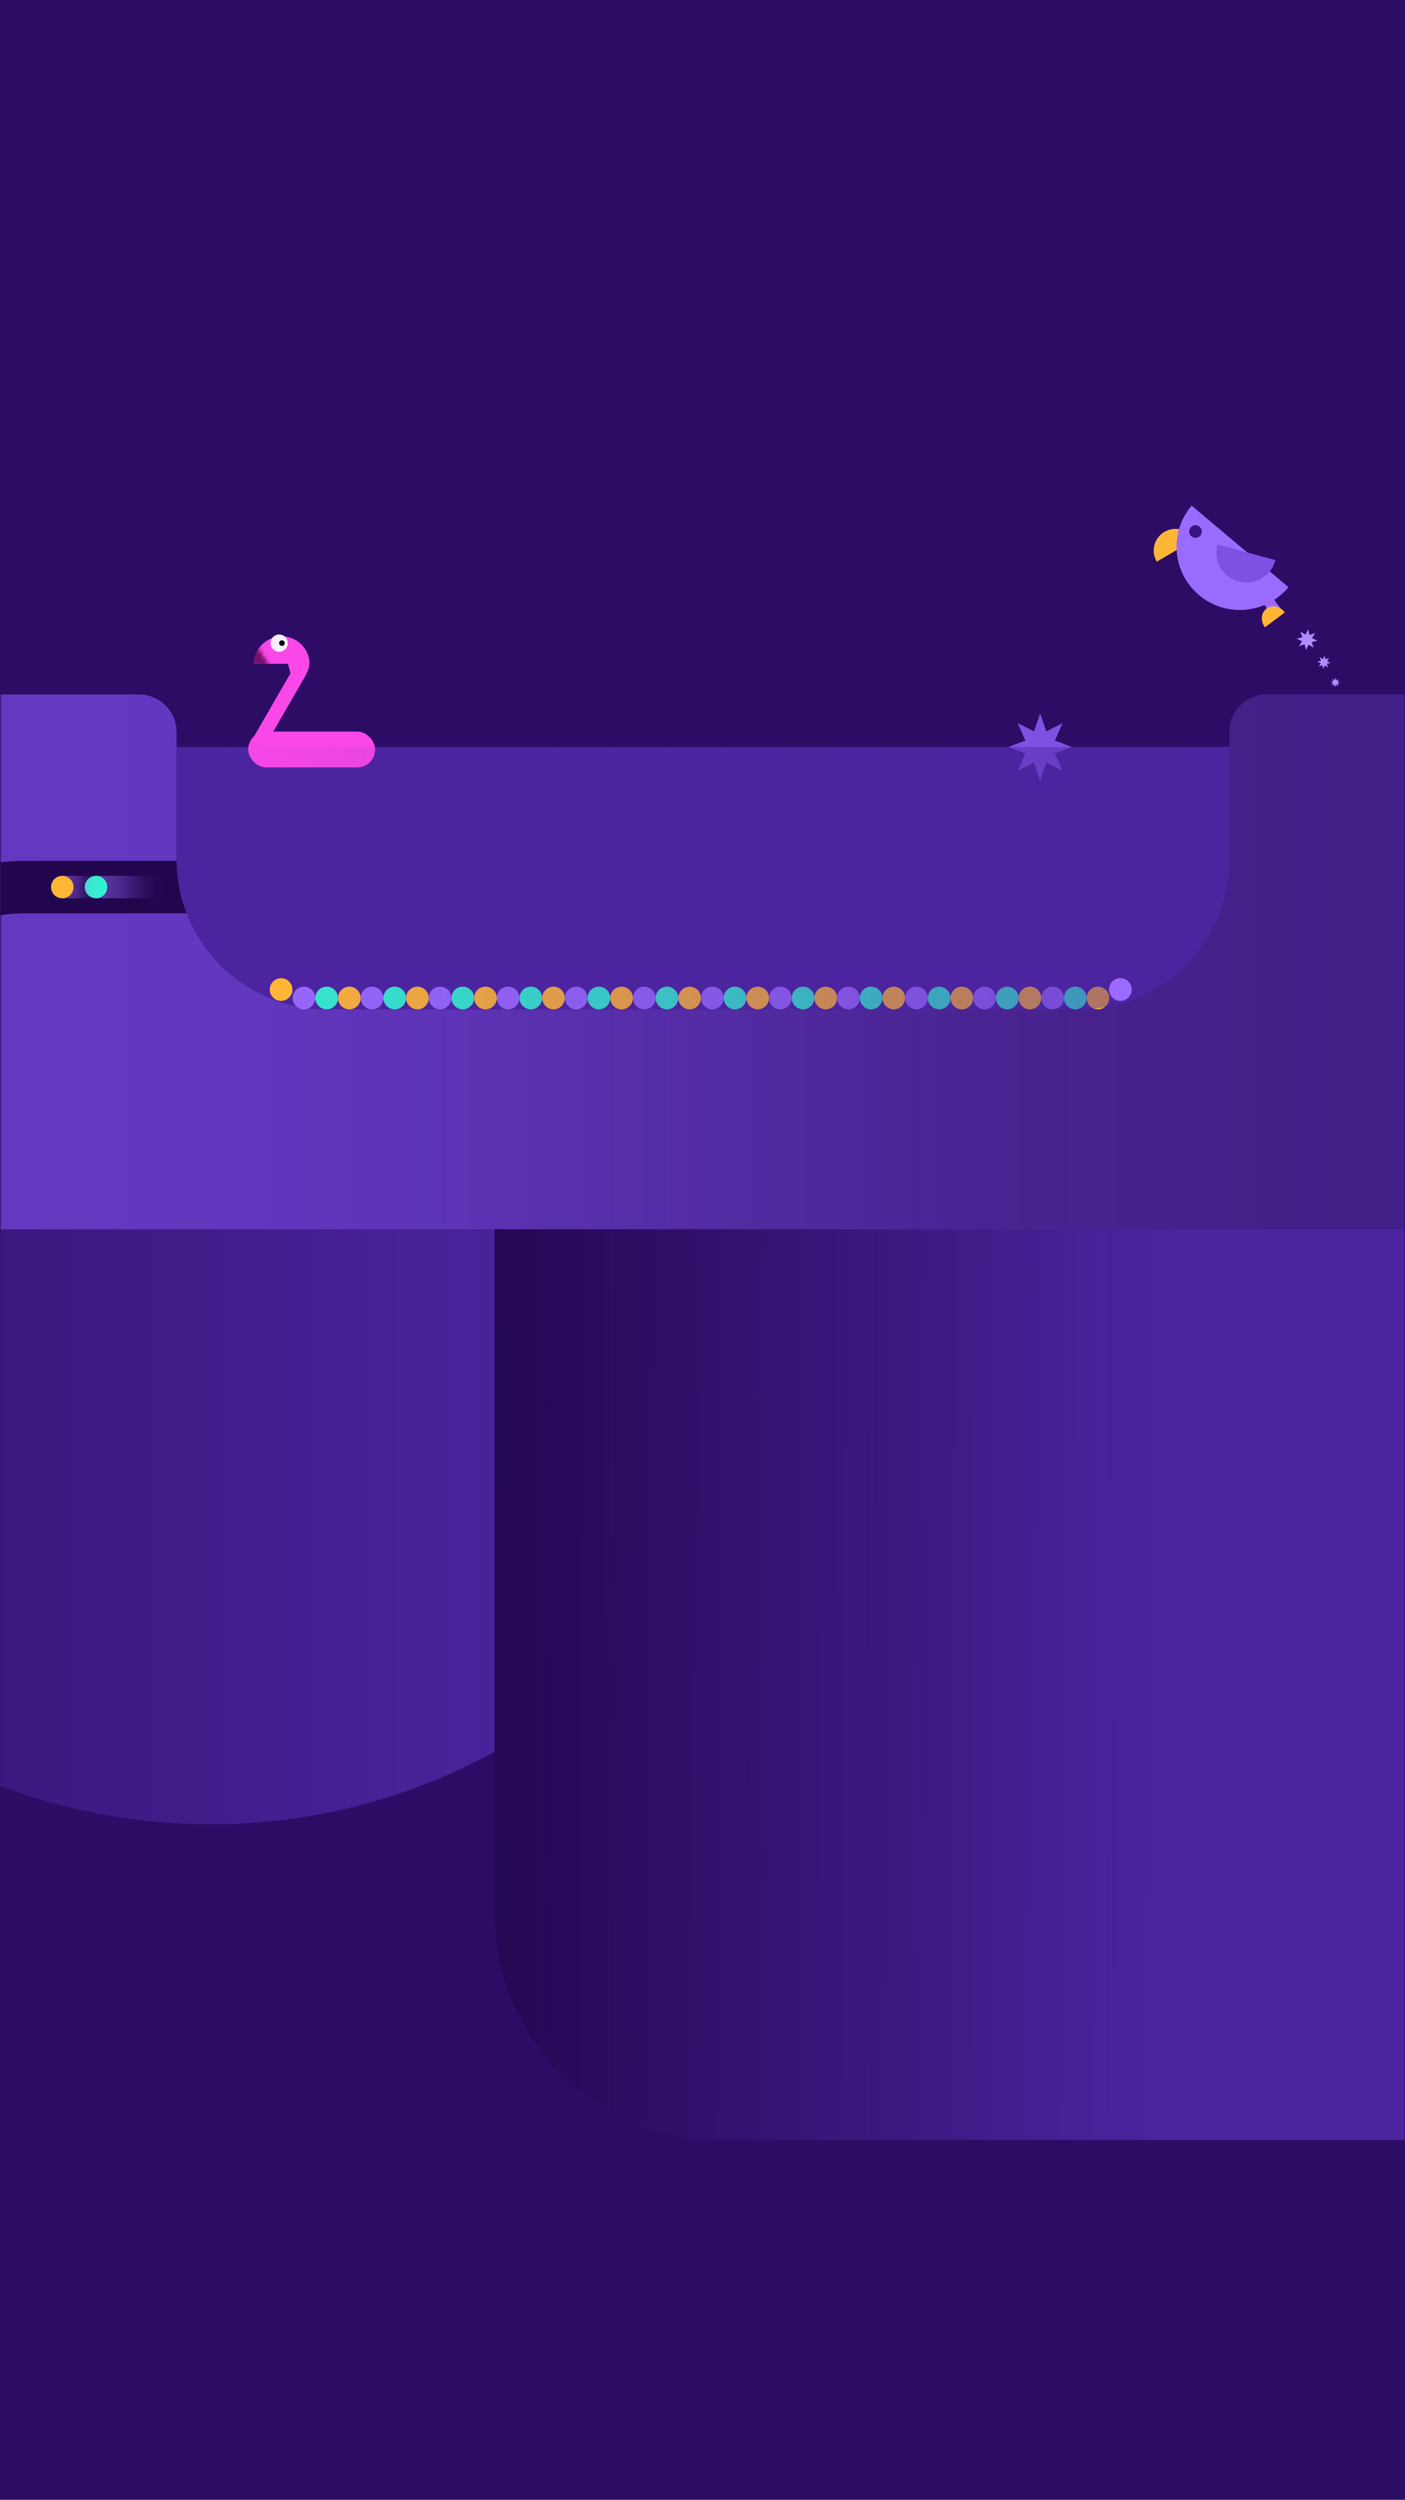 <svg id="e8nM9s0XgAp1" xmlns="http://www.w3.org/2000/svg" xmlns:xlink="http://www.w3.org/1999/xlink" viewBox="0 0 375 667" shape-rendering="geometricPrecision" text-rendering="geometricPrecision"><defs><linearGradient id="e8nM9s0XgAp8-fill" x1="477.125" y1="256.811" x2="102.125" y2="256.811" spreadMethod="pad" gradientUnits="userSpaceOnUse" gradientTransform="translate(0 0)"><stop id="e8nM9s0XgAp8-fill-0" offset="0%" stop-color="#21064e"/><stop id="e8nM9s0XgAp8-fill-1" offset="6.667%" stop-color="rgba(33,6,78,0.991)"/><stop id="e8nM9s0XgAp8-fill-2" offset="13.333%" stop-color="rgba(33,6,78,0.964)"/><stop id="e8nM9s0XgAp8-fill-3" offset="20%" stop-color="rgba(33,6,78,0.918)"/><stop id="e8nM9s0XgAp8-fill-4" offset="26.667%" stop-color="rgba(33,6,78,0.853)"/><stop id="e8nM9s0XgAp8-fill-5" offset="33.333%" stop-color="rgba(33,6,78,0.768)"/><stop id="e8nM9s0XgAp8-fill-6" offset="40%" stop-color="rgba(33,6,78,0.668)"/><stop id="e8nM9s0XgAp8-fill-7" offset="46.667%" stop-color="rgba(33,6,78,0.557)"/><stop id="e8nM9s0XgAp8-fill-8" offset="53.333%" stop-color="rgba(33,6,78,0.443)"/><stop id="e8nM9s0XgAp8-fill-9" offset="60%" stop-color="rgba(33,6,78,0.332)"/><stop id="e8nM9s0XgAp8-fill-10" offset="66.667%" stop-color="rgba(33,6,78,0.232)"/><stop id="e8nM9s0XgAp8-fill-11" offset="73.333%" stop-color="rgba(33,6,78,0.147)"/><stop id="e8nM9s0XgAp8-fill-12" offset="80%" stop-color="rgba(33,6,78,0.082)"/><stop id="e8nM9s0XgAp8-fill-13" offset="86.667%" stop-color="rgba(33,6,78,0.036)"/><stop id="e8nM9s0XgAp8-fill-14" offset="93.333%" stop-color="rgba(33,6,78,0.01)"/><stop id="e8nM9s0XgAp8-fill-15" offset="100%" stop-color="rgba(33,6,78,0)"/></linearGradient><linearGradient id="e8nM9s0XgAp10-fill" x1="18.75" y1="2.25" x2="0" y2="2.25" spreadMethod="pad" gradientUnits="userSpaceOnUse" gradientTransform="translate(0 0)"><stop id="e8nM9s0XgAp10-fill-0" offset="0%" stop-color="#9b6aff"/><stop id="e8nM9s0XgAp10-fill-1" offset="6.667%" stop-color="rgba(155,106,255,0.991)"/><stop id="e8nM9s0XgAp10-fill-2" offset="13.333%" stop-color="rgba(155,106,255,0.964)"/><stop id="e8nM9s0XgAp10-fill-3" offset="20%" stop-color="rgba(155,106,255,0.918)"/><stop id="e8nM9s0XgAp10-fill-4" offset="26.667%" stop-color="rgba(155,106,255,0.853)"/><stop id="e8nM9s0XgAp10-fill-5" offset="33.333%" stop-color="rgba(155,106,255,0.768)"/><stop id="e8nM9s0XgAp10-fill-6" offset="40%" stop-color="rgba(155,106,255,0.668)"/><stop id="e8nM9s0XgAp10-fill-7" offset="46.667%" stop-color="rgba(155,106,255,0.557)"/><stop id="e8nM9s0XgAp10-fill-8" offset="53.333%" stop-color="rgba(155,106,255,0.443)"/><stop id="e8nM9s0XgAp10-fill-9" offset="60%" stop-color="rgba(155,106,255,0.332)"/><stop id="e8nM9s0XgAp10-fill-10" offset="66.667%" stop-color="rgba(155,106,255,0.232)"/><stop id="e8nM9s0XgAp10-fill-11" offset="73.333%" stop-color="rgba(155,106,255,0.147)"/><stop id="e8nM9s0XgAp10-fill-12" offset="80%" stop-color="rgba(155,106,255,0.082)"/><stop id="e8nM9s0XgAp10-fill-13" offset="86.667%" stop-color="rgba(155,106,255,0.036)"/><stop id="e8nM9s0XgAp10-fill-14" offset="93.333%" stop-color="rgba(155,106,255,0.01)"/><stop id="e8nM9s0XgAp10-fill-15" offset="100%" stop-color="rgba(155,106,255,0)"/></linearGradient><linearGradient id="e8nM9s0XgAp12-fill" x1="10.5" y1="2.25" x2="0" y2="2.25" spreadMethod="pad" gradientUnits="userSpaceOnUse" gradientTransform="translate(0 0)"><stop id="e8nM9s0XgAp12-fill-0" offset="0%" stop-color="#9b6aff"/><stop id="e8nM9s0XgAp12-fill-1" offset="6.667%" stop-color="rgba(155,106,255,0.991)"/><stop id="e8nM9s0XgAp12-fill-2" offset="13.333%" stop-color="rgba(155,106,255,0.964)"/><stop id="e8nM9s0XgAp12-fill-3" offset="20%" stop-color="rgba(155,106,255,0.918)"/><stop id="e8nM9s0XgAp12-fill-4" offset="26.667%" stop-color="rgba(155,106,255,0.853)"/><stop id="e8nM9s0XgAp12-fill-5" offset="33.333%" stop-color="rgba(155,106,255,0.768)"/><stop id="e8nM9s0XgAp12-fill-6" offset="40%" stop-color="rgba(155,106,255,0.668)"/><stop id="e8nM9s0XgAp12-fill-7" offset="46.667%" stop-color="rgba(155,106,255,0.557)"/><stop id="e8nM9s0XgAp12-fill-8" offset="53.333%" stop-color="rgba(155,106,255,0.443)"/><stop id="e8nM9s0XgAp12-fill-9" offset="60%" stop-color="rgba(155,106,255,0.332)"/><stop id="e8nM9s0XgAp12-fill-10" offset="66.667%" stop-color="rgba(155,106,255,0.232)"/><stop id="e8nM9s0XgAp12-fill-11" offset="73.333%" stop-color="rgba(155,106,255,0.147)"/><stop id="e8nM9s0XgAp12-fill-12" offset="80%" stop-color="rgba(155,106,255,0.082)"/><stop id="e8nM9s0XgAp12-fill-13" offset="86.667%" stop-color="rgba(155,106,255,0.036)"/><stop id="e8nM9s0XgAp12-fill-14" offset="93.333%" stop-color="rgba(155,106,255,0.01)"/><stop id="e8nM9s0XgAp12-fill-15" offset="100%" stop-color="rgba(155,106,255,0)"/></linearGradient><linearGradient id="e8nM9s0XgAp73-fill" x1="426.125" y1="239.811" x2="153.125" y2="236.811" spreadMethod="pad" gradientUnits="userSpaceOnUse" gradientTransform="translate(0 0)"><stop id="e8nM9s0XgAp73-fill-0" offset="1.982%" stop-color="#4c249f"/><stop id="e8nM9s0XgAp73-fill-1" offset="100%" stop-color="rgba(76,36,159,0)"/></linearGradient><linearGradient id="e8nM9s0XgAp75-fill" x1="0" y1="407.376" x2="316.433" y2="407.376" spreadMethod="pad" gradientUnits="userSpaceOnUse" gradientTransform="translate(0 0)"><stop id="e8nM9s0XgAp75-fill-0" offset="0%" stop-color="#21064e"/><stop id="e8nM9s0XgAp75-fill-1" offset="6.667%" stop-color="rgba(33,6,78,0.991)"/><stop id="e8nM9s0XgAp75-fill-2" offset="13.333%" stop-color="rgba(33,6,78,0.964)"/><stop id="e8nM9s0XgAp75-fill-3" offset="20%" stop-color="rgba(33,6,78,0.918)"/><stop id="e8nM9s0XgAp75-fill-4" offset="26.667%" stop-color="rgba(33,6,78,0.853)"/><stop id="e8nM9s0XgAp75-fill-5" offset="33.333%" stop-color="rgba(33,6,78,0.768)"/><stop id="e8nM9s0XgAp75-fill-6" offset="40%" stop-color="rgba(33,6,78,0.668)"/><stop id="e8nM9s0XgAp75-fill-7" offset="46.667%" stop-color="rgba(33,6,78,0.557)"/><stop id="e8nM9s0XgAp75-fill-8" offset="53.333%" stop-color="rgba(33,6,78,0.443)"/><stop id="e8nM9s0XgAp75-fill-9" offset="60%" stop-color="rgba(33,6,78,0.332)"/><stop id="e8nM9s0XgAp75-fill-10" offset="66.667%" stop-color="rgba(33,6,78,0.232)"/><stop id="e8nM9s0XgAp75-fill-11" offset="73.333%" stop-color="rgba(33,6,78,0.147)"/><stop id="e8nM9s0XgAp75-fill-12" offset="80%" stop-color="rgba(33,6,78,0.082)"/><stop id="e8nM9s0XgAp75-fill-13" offset="86.667%" stop-color="rgba(33,6,78,0.036)"/><stop id="e8nM9s0XgAp75-fill-14" offset="93.333%" stop-color="rgba(33,6,78,0.01)"/><stop id="e8nM9s0XgAp75-fill-15" offset="100%" stop-color="rgba(33,6,78,0)"/></linearGradient><linearGradient id="e8nM9s0XgAp77-fill" x1="575.694" y1="439.077" x2="234.001" y2="439.077" spreadMethod="pad" gradientUnits="userSpaceOnUse" gradientTransform="translate(0 0)"><stop id="e8nM9s0XgAp77-fill-0" offset="0%" stop-color="#21064e"/><stop id="e8nM9s0XgAp77-fill-1" offset="100%" stop-color="rgba(33,6,78,0)"/></linearGradient><linearGradient id="e8nM9s0XgAp79-fill" x1="477" y1="449.5" x2="222.776" y2="448.37" spreadMethod="pad" gradientUnits="userSpaceOnUse" gradientTransform="translate(0 0)"><stop id="e8nM9s0XgAp79-fill-0" offset="25.521%" stop-color="rgba(33,6,78,0)"/><stop id="e8nM9s0XgAp79-fill-1" offset="100%" stop-color="#21064e"/></linearGradient></defs><rect width="375" height="667" rx="0" ry="0" fill="#2d0c66"/><g transform="translate(-102 0)" clip-path="url(#e8nM9s0XgAp84)"><g><g mask="url(#e8nM9s0XgAp82)"><g><path d="M102.125,185.311h37c5.523,0,10,4.477,10,10v35h281v-35c0-5.523,4.477-10,10-10h37v143h-35-12-281-7-40v-143Z" clip-rule="evenodd" fill="#6538c1" fill-rule="evenodd"/><path d="M102.125,185.311h37c5.523,0,10,4.477,10,10v35h281v-35c0-5.523,4.477-10,10-10h37v143h-35-12-281-7-40v-143Z" clip-rule="evenodd" fill="url(#e8nM9s0XgAp8-fill)" fill-opacity="0.5" fill-rule="evenodd"/><path d="M-143.125,327.436h176.625c16.569,0,30-13.431,30-30v-15.75c0-24.853,20.147-45,45-45h44.625" fill="none" stroke="#21064e" stroke-width="14"/><rect width="18.75" height="6" rx="0" ry="0" transform="matrix(-1 0 0 1 146.375 233.686)" fill="url(#e8nM9s0XgAp10-fill)" fill-opacity="0.46"/><circle r="3" transform="matrix(-1 0 0 1 127.625 236.686)" fill="#35f0d0"/><rect width="10.5" height="6" rx="0" ry="0" transform="matrix(-1 0 0 1 129.125 233.686)" fill="url(#e8nM9s0XgAp12-fill)" fill-opacity="0.46"/><circle r="3" transform="matrix(-1 0 0 1 118.625 236.686)" fill="#ffb636"/><path d="M149.125,199.311h281v30c0,22.091-17.909,40-40,40h-201c-22.091,0-40-17.909-40-40v-30Z" fill="#4c249f"/><path d="M458.289,183.349l.306-.655.621.371-.247-.68.702-.176-.656-.306.372-.621-.68.247-.176-.702-.306.656-.621-.372.247.68-.702.176.655.307-.371.62.68-.247.176.702Z" fill="#b18cff"/><path d="M455.194,178.471l.429-.917.869.52-.345-.952.982-.246-.918-.429.521-.869-.952.345-.247-.982-.429.917-.869-.52.346.952-.982.247.917.429-.52.869.952-.346.246.982Z" fill="#b18cff"/><path d="M450.587,173.449l.674-1.442l1.365.817-.543-1.496l1.544-.387-1.442-.674.817-1.365-1.495.542-.388-1.543-.674,1.442-1.365-.818.543,1.496-1.544.388l1.442.674-.818,1.365l1.496-.543.388,1.544Z" fill="#b18cff"/><path d="M420.756,144.002c-.005-.01-.011-.02-.017-.029-1.621-2.764-5.176-3.691-7.94-2.069-2.764,1.621-3.69,5.176-2.069,7.94.006.01.012.019.017.029l10.009-5.871Z" clip-rule="evenodd" fill="#ffb636" fill-rule="evenodd"/><circle r="1.361" transform="translate(420.759 141.496)" fill="#36147d"/><path d="M420.055,134.916c-.021.024-.042.049-.063.074-6.008,7.135-5.094,17.789,2.04,23.797c7.135,6.008,17.79,5.094,23.798-2.041.02-.024.041-.049.062-.074l-25.837-21.756Z" clip-rule="evenodd" fill="#9b6aff" fill-rule="evenodd"/><circle r="1.686" transform="translate(421.083 141.82)" fill="#36147d"/><rect width="2.917" height="10.373" rx="0" ry="0" transform="matrix(.803-.596 0.596 0.803 436.171 156.97)" fill="#9b6aff"/><path d="M444.913,163.405c-.011-.016-.023-.032-.035-.048-1.221-1.624-3.395-2.05-4.856-.951-1.461,1.098-1.656,3.305-.435,4.929.012.016.024.031.036.047l5.29-3.977Z" clip-rule="evenodd" fill="#ffb636" fill-rule="evenodd"/><path d="M442.434,149.442c-.004.015-.008.03-.012.045-1.147,4.279-5.544,6.818-9.823,5.671-4.278-1.146-6.817-5.544-5.671-9.822.004-.015.008-.03.012-.045l15.494,4.151Z" clip-rule="evenodd" fill="#8050e3" fill-rule="evenodd"/><rect width="33.875" height="9.565" rx="4.782" ry="4.782" transform="translate(168.25 195.196)" fill="#fa48e8"/><rect width="27.124" height="3.786" rx="1.893" ry="1.893" transform="matrix(-.5 0.866-.866-.5 184.436 178.728)" fill="#fa48e8"/><path d="M184.582,177.12c0-.963-.19-1.917-.561-2.806-.37-.89-.914-1.698-1.599-2.379-.684-.681-1.497-1.222-2.392-1.59-.895-.369-1.854-.558-2.822-.558-.969,0-1.928.189-2.822.558-.895.368-1.708.909-2.393,1.59s-1.228,1.489-1.599,2.379c-.37.889-.561,1.843-.561,2.806h7.375h7.374Z" fill="#fa48e8"/><path d="M180.285,182.422c.732-.196,1.418-.534,2.019-.995s1.105-1.036,1.484-1.692c.378-.656.624-1.38.723-2.131s.049-1.514-.147-2.246-.534-1.417-.995-2.018c-.462-.601-1.037-1.106-1.692-1.484-.656-.379-1.381-.625-2.132-.724s-1.514-.049-2.245.147l1.493,5.572l1.492,5.571Z" fill="#fa48e8"/><circle r="2.307" transform="translate(176.507 171.6)" fill="#f5f0ff"/><circle r="0.742" transform="translate(177.249 171.6)"/><g mask="url(#e8nM9s0XgAp34)"><g><path d="M184.582,177.12c0-.963-.19-1.917-.561-2.806-.37-.89-.914-1.698-1.599-2.379-.684-.681-1.497-1.222-2.392-1.59-.895-.369-1.854-.558-2.822-.558-.969,0-1.928.189-2.822.558-.895.368-1.708.909-2.393,1.59s-1.228,1.489-1.599,2.379c-.37.889-.561,1.843-.561,2.806h7.375h7.374Z" fill="#770f6d"/></g><mask id="e8nM9s0XgAp34" mask-type="alpha" x="-150%" y="-150%" height="400%" width="400%"><path d="M170.616,172.341l3.889,6.18h-7.778l3.889-6.18Z" fill="#d9d9d9"/></mask></g><path d="M379.625,190.311l1.626,4.842l4.384-2.206-2.084,4.642l4.574,1.722-4.574,1.722l2.084,4.642-4.384-2.207-1.626,4.843-1.626-4.843-4.384,2.207l2.084-4.642-4.574-1.722l4.574-1.722-2.084-4.642l4.384,2.206l1.626-4.842Z" fill="#8050e3"/><circle r="3.027" transform="translate(183.135 266.284)" fill="#9b6aff"/><circle r="3.027" transform="translate(189.19 266.284)" fill="#35f0d0"/><circle r="3.027" transform="translate(195.244 266.284)" fill="#ffb636"/><circle r="3.027" transform="translate(201.299 266.284)" fill="#9b6aff"/><circle r="3.027" transform="translate(207.354 266.284)" fill="#35f0d0"/><circle r="3.027" transform="translate(213.409 266.284)" fill="#ffb636"/><circle r="3.027" transform="translate(219.464 266.284)" fill="#9b6aff"/><circle r="3.027" transform="translate(225.519 266.284)" fill="#35f0d0"/><circle r="3.027" transform="translate(231.574 266.284)" fill="#ffb636"/><circle r="3.027" transform="translate(237.628 266.284)" fill="#9b6aff"/><circle r="3.027" transform="translate(243.683 266.284)" fill="#35f0d0"/><circle r="3.027" transform="translate(249.738 266.284)" fill="#ffb636"/><circle r="3.027" transform="translate(255.793 266.284)" fill="#9b6aff"/><circle r="3.027" transform="translate(261.847 266.284)" fill="#35f0d0"/><circle r="3.027" transform="translate(267.902 266.284)" fill="#ffb636"/><circle r="3.027" transform="translate(273.957 266.284)" fill="#9b6aff"/><circle r="3.027" transform="translate(280.012 266.284)" fill="#35f0d0"/><circle r="3.027" transform="translate(286.066 266.284)" fill="#ffb636"/><circle r="3.027" transform="translate(292.121 266.284)" fill="#9b6aff"/><circle r="3.027" transform="translate(298.176 266.284)" fill="#35f0d0"/><circle r="3.027" transform="translate(304.231 266.284)" fill="#ffb636"/><circle r="3.027" transform="translate(310.286 266.284)" fill="#9b6aff"/><circle r="3.027" transform="translate(316.341 266.284)" fill="#35f0d0"/><circle r="3.027" transform="translate(322.395 266.284)" fill="#ffb636"/><circle r="3.027" transform="translate(328.451 266.284)" fill="#9b6aff"/><circle r="3.027" transform="translate(334.505 266.284)" fill="#35f0d0"/><circle r="3.027" transform="translate(340.56 266.284)" fill="#ffb636"/><circle r="3.027" transform="translate(346.615 266.284)" fill="#9b6aff"/><circle r="3.027" transform="translate(352.67 266.284)" fill="#35f0d0"/><circle r="3.027" transform="translate(358.724 266.284)" fill="#ffb636"/><circle r="3.027" transform="translate(364.779 266.284)" fill="#9b6aff"/><circle r="3.027" transform="translate(370.834 266.284)" fill="#35f0d0"/><circle r="3.027" transform="translate(376.889 266.284)" fill="#ffb636"/><circle r="3.027" transform="translate(382.944 266.284)" fill="#9b6aff"/><circle r="3.027" transform="translate(388.999 266.284)" fill="#35f0d0"/><circle r="3.027" transform="translate(395.053 266.284)" fill="#ffb636"/><path d="M149.125,199.311h281v30c0,22.091-17.909,40-40,40h-201c-22.091,0-40-17.909-40-40v-30Z" fill="url(#e8nM9s0XgAp73-fill)" fill-opacity="0.5"/><path d="M158.216,486.751C70.836,486.751,0,415.676,0,328h316.433c0,87.676-70.836,158.751-158.217,158.751Z" fill="#4c249f"/><path d="M158.216,486.751C70.836,486.751,0,415.676,0,328h316.433c0,87.676-70.836,158.751-158.217,158.751Z" fill="url(#e8nM9s0XgAp75-fill)" fill-opacity="0.5"/><path d="M575.693,550.154h-298.486c-23.863,0-43.207-19.344-43.207-43.206v-178.588h341.693v221.794Z" fill="#6538c1"/><path d="M234.001,506.948c0,23.862,19.344,43.206,43.206,43.206h298.487v-222.154h-341.693v178.948Z" fill="url(#e8nM9s0XgAp77-fill)" fill-opacity="0.51"/><path d="M234,511c0,33.137,26.863,60,60,60h183v-243h-243v183Z" fill="#4c249f"/><path d="M234,511c0,33.137,26.863,60,60,60h183v-243h-243v183Z" fill="url(#e8nM9s0XgAp79-fill)"/><circle r="3.027" transform="translate(401.027 264.027)" fill="#9b6aff"/><circle r="3.027" transform="translate(177.027 264.027)" fill="#ffb636"/></g><mask id="e8nM9s0XgAp82" mask-type="alpha" x="-150%" y="-150%" height="400%" width="400%"><rect width="375" height="667" rx="0" ry="0" transform="translate(102 0)" fill="#d9d9d9"/></mask></g></g><clipPath id="e8nM9s0XgAp84"><rect width="575.693" height="446" rx="0" ry="0" transform="translate(0 125)" fill="#fff"/></clipPath></g></svg>
